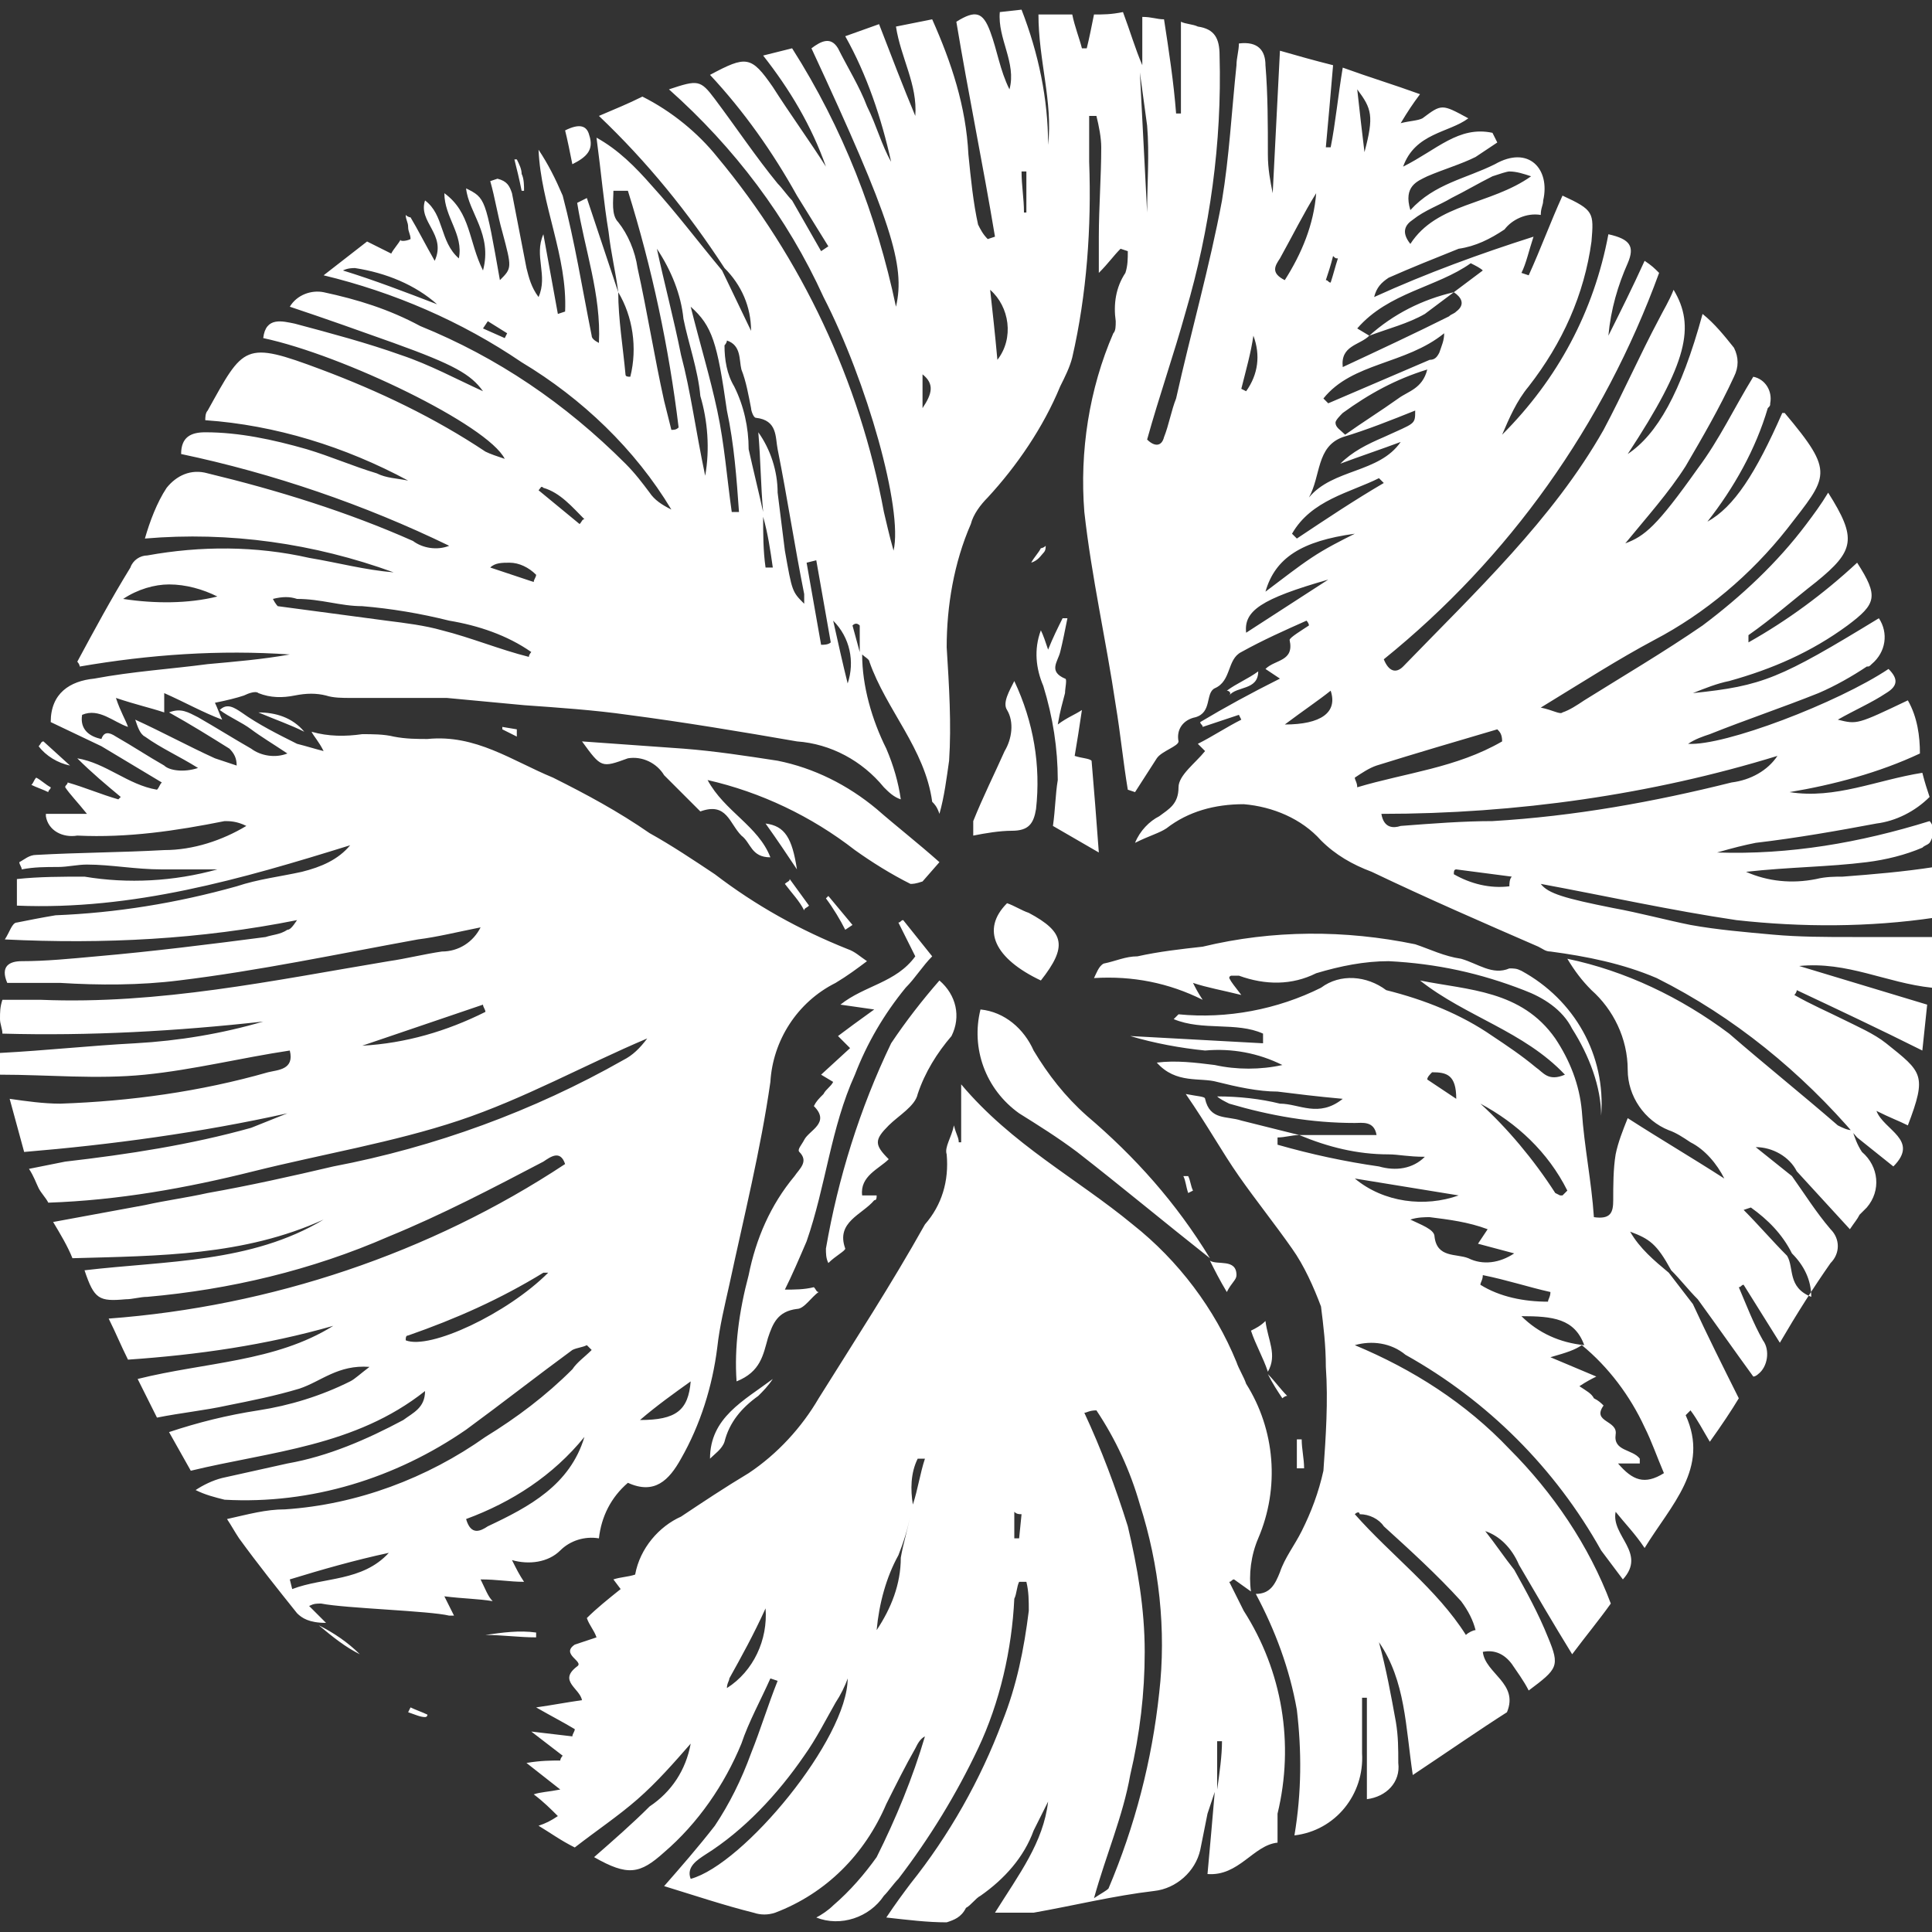 <svg xmlns="http://www.w3.org/2000/svg" xml:space="preserve" width="32" height="32" aria-hidden="true" class="ugb-custom-icon" style="enable-background:new 0 0 80 80" viewBox="0 0 80 80"><rect x="0" y="0" width="80" height="80" fill="#333333" stroke="none"/><path d="M39.2 79.6c-.8 0-1.6-.1-2.5-.2.4-.6.7-1 1-1.4 1.6-2 2.9-4.3 3.8-6.7.6-1.5.9-3 1.1-4.6 0-.4 0-.8-.1-1.2h-.3c-.1.2-.1.5-.2.7-.1 2.1-.6 4.3-1.5 6.2-.9 1.9-2 3.7-3.3 5.4-.2.2-.4.5-.6.7-.6.9-1.8 1.3-2.8.9.2-.1.5-.3.7-.5.7-.6 1.3-1.3 1.8-2 .8-1.6 1.5-3.3 2-5-.2.1-.3.3-.4.5-.4.7-.8 1.5-1.2 2.3-.9 2.1-2.5 3.7-4.6 4.5-.3.1-.6.1-.9 0-1.2-.3-2.4-.7-3.7-1.1.7-.8 1.4-1.6 2.1-2.5.6-.9 1.1-1.9 1.5-3 .4-1 .7-2 1.1-3l-.3-.1c-.4.9-.9 1.8-1.2 2.7-.7 1.7-1.8 3.3-3.2 4.5-1 .9-1.5 1-2.9.2.8-.7 1.6-1.4 2.3-2.1.9-.6 1.5-1.5 1.7-2.6-.7.8-1.4 1.6-2.2 2.3-.8.7-1.7 1.3-2.6 2-.6-.3-1-.6-1.5-.9.3-.1.5-.2.8-.4-.3-.3-.6-.6-1-.9.3-.1.6-.1 1.1-.2L21.8 73c.6-.1 1-.1 1.4-.1 0-.1.1-.2.1-.2l-1.3-1 1.7.2c0-.1.1-.2.1-.3-.5-.3-.9-.5-1.6-.9.7-.1 1.2-.2 1.9-.3-.1-.5-1-.8-.2-1.4.3-.2-.7-.5-.1-.9l.9-.3c-.1-.3-.3-.5-.4-.8.4-.4.9-.8 1.4-1.2l-.3-.4c.3-.1.6-.1.9-.2.2-1.1 1-2 1.9-2.4.9-.6 1.8-1.2 2.8-1.8 1.2-.8 2.2-1.9 2.9-3.1 1.5-2.4 3-4.7 4.4-7.2.7-.8 1-1.8.9-2.9-.1-.3.2-.7.3-1.2.1.4.2.5.2.7h.1v-2.4c2.1 2.5 4.8 3.9 7.1 5.8 1.9 1.5 3.4 3.5 4.3 5.7.1.3.3.6.4.9 1.2 1.9 1.4 4.3.5 6.4-.3.7-.4 1.5-.3 2.2l-.7-.5c-.1 0-.1.1-.2.1l.6 1.2c1.6 2.5 2.1 5.5 1.4 8.4v1.2c-1 .1-1.6 1.4-2.9 1.3.1-1.1.2-2.2.3-3.4l-.3.9-.3 1.5c-.2.9-1 1.6-1.9 1.7-1.7.2-3.3.6-5 .9h-1.6c1-1.6 2-2.9 2.2-4.6l-.6 1.2c-.4 1.1-1.2 2-2.2 2.7-.2.1-.4.4-.6.5-.2.4-.5.5-.8.6zm5.7-21.1c.7 1.5 1.3 3.1 1.8 4.7.4 1.7.7 3.4.7 5.2 0 1.7-.2 3.4-.6 5.1-.3 1.7-1 3.3-1.5 5.1.3-.2.5-.3.6-.4 1.1-2.6 1.8-5.3 2.1-8.1.3-2.6 0-5.3-.8-7.8-.4-1.4-1-2.7-1.8-3.9-.3 0-.4.1-.5.1zm-10.3 12c-.4.7-.8 1.5-1.3 2.2-1.1 1.6-2.5 3.1-4.1 4.1-.3.2-.8.5-.6 1 2.2-.6 6.5-5.8 6.5-8.3-.1.3-.3.7-.5 1zm15.8 3.6c.1-.7.2-1.4.2-2h-.2v2zm-20.2-4.6c0 .1-.1.2-.1.4 1.1-.7 1.7-2 1.6-3.3-.5 1.1-1 2-1.5 2.9zm7-5.1c-.5.9-.8 2-.9 3.1.6-.9 1-1.9 1-3 .1-.6.3-1.2.4-1.8-.1.6-.3 1.2-.5 1.7zm4.8-.7h.2l.1-1c-.1 0-.2 0-.3-.1v1.1zm-4.2-1.4c.2-.6.3-1.3.5-1.9H38c-.3.6-.3 1.3-.2 1.9zm15.9 8.5c-.3-1.7-.9-3.3-1.7-4.8.6 0 .8-.4 1-.9.2-.6.6-1.1.9-1.7.4-.8.7-1.6.9-2.5.1-1.4.2-2.9.1-4.3 0-.9-.1-1.7-.2-2.5-.3-.8-.7-1.7-1.2-2.4-.7-1-1.5-2-2.2-3-.7-1-1.3-2.1-2.2-3.4.5.1.8.1.8.2.2.9.9.7 1.5.9l2.4.6c-.3 0-.6.1-.9.1v.3c1.4.4 2.8.7 4.2.9.7.2 1.4.1 1.9-.4-.7 0-1.1-.1-1.5-.1-1.3 0-2.5-.3-3.7-.8H57c-.1-.6-.6-.5-.9-.5-1.8 0-3.5-.3-5.2-.8-.2-.1-.4-.2-.5-.3.9 0 1.8.1 2.6.3.8 0 1.6.6 2.6-.2-1.1-.1-1.9-.2-2.7-.3-.8 0-1.7-.2-2.5-.4-.7-.2-1.7.1-2.5-.8.8-.1 1.6 0 2.4.1.9.2 1.9.2 2.8 0-1-.5-2.1-.7-3.2-.6-1-.1-2.1-.3-3.1-.6 1.8.1 3.7.2 5.5.3v-.4c-1.1-.5-2.5-.1-3.7-.6l.2-.2c2 .2 4.1-.2 5.9-1.1.8-.6 1.9-.5 2.7.1 1.6.4 3.1 1 4.4 1.9.6.4 1.2.8 1.8 1.3.3.2.5.6 1.2.3-1.7-1.8-4.1-2.4-6-3.9 2 .4 4.2.4 5.6 2.4.6.9 1 1.9 1.1 3 .1 1.5.4 2.9.5 4.4.7.1.8-.2.8-.7 0-.6 0-1.3.1-1.9.1-.5.3-1 .5-1.5 1.4.9 2.6 1.6 4 2.5-.3-.6-.8-1.2-1.4-1.5-.3-.2-.6-.4-.9-.5-1-.4-1.7-1.4-1.7-2.5 0-1.3-.6-2.5-1.5-3.3-.4-.4-.7-.8-1-1.3 2.4.5 4.7 1.6 6.7 3.1 1.5 1.3 3 2.5 4.5 3.8.2.1.4.2.6.2.1.3.2.6.4.9.7.6.8 1.6.2 2.3l-.3.3c-.1.2-.2.3-.4.6l-2.2-2.4c-.3-.6-1-1-1.7-1l1.5 1.2c.5.7 1 1.5 1.6 2.2.4.4.4 1 0 1.4-.7 1-1.4 2.1-2.1 3.3l-1.5-2.4c-.1 0-.1.1-.2.1.3.7.6 1.5 1 2.2.3.4.2 1.1-.2 1.4 0 0-.1.1-.2.1-.8-1.1-1.5-2.1-2.3-3.2-.4-.4-.7-.8-1.1-1.2-.6-1.1-.9-1.3-1.7-1.6.4.7 1 1.2 1.6 1.7.3.4.7.9 1 1.3.6 1.3 1.2 2.5 1.9 3.9-.3.5-.7 1.1-1.2 1.8-.3-.5-.5-.9-.8-1.3l-.2.2c1 2.2-.6 3.7-1.7 5.5-.4-.6-.8-1-1.2-1.5-.2 1 1.3 1.7.3 2.8l-.9-1.2c-1.9-3.4-4.7-6.2-8.1-8.1-.6-.5-1.4-.6-2.1-.4 2.4 1 4.6 2.4 6.4 4.3 1.8 1.8 3.3 4 4.2 6.4-.5.7-1 1.3-1.6 2.1-.8-1.3-1.5-2.5-2.2-3.7-.3-.7-.8-1.2-1.4-1.4.4.5.8 1.1 1.2 1.6.5.9 1 1.8 1.4 2.8.5 1.2.4 1.3-.8 2.2-.2-.4-.5-.8-.7-1.1-.3-.4-.7-.6-1.2-.5.1.9 1.5 1.3 1 2.5-1.1.7-2.4 1.6-3.9 2.6-.3-2-.3-3.9-1.4-5.5.3 1.1.5 2.2.7 3.3.1.6.1 1.1.1 1.7.1.8-.5 1.4-1.3 1.5v-4.2h-.2v2.3c.1 1.7-1.1 3.2-2.8 3.4.3-1.8.3-3.5.1-5.2zm2.4-8.1c1.5 1.7 3.4 3.1 4.6 5 .1-.1.3-.2.4-.2-.1-.4-.3-.8-.6-1.2-1-1.1-2.1-2.1-3.2-3.1-.2-.3-.6-.5-1-.5 0-.1-.1-.1-.2 0zm8.1-6.5 1.9.8c-.2.1-.4.2-.7.4.3.2.5.3.6.5.2.1.3.2.4.3-.5.7.6.6.5 1.2-.1.7.7.6 1 1v.2H67c.6.7 1.1.9 1.9.4-.3-.7-.5-1.3-.8-1.9-.6-1.3-1.5-2.5-2.6-3.4-.3.2-.6.3-1.3.5zm1.4-.5c-.4-1.1-1.3-1.2-2.6-1.2.7.7 1.6 1.1 2.6 1.2zm-4.3-2.5c.8.5 1.8.7 2.8.7 0-.1.1-.2.1-.4-.9-.2-1.8-.5-2.8-.7 0 .2-.1.3-.1.4zm10.9-3.1c.6.6 1.2 1.3 1.8 1.9.3.5 0 1.3 1 1.7 0-.7-.3-1.3-.8-1.8-.4-.8-1-1.4-1.7-1.9l-.3.1zm-13.8.4c.4.2 1 .4 1 .7.1.9.9.7 1.4.9.6.3 1.3.2 1.9-.2l-1.5-.4.4-.6c-.8-.3-1.6-.4-2.4-.5-.2 0-.5 0-.8.1zm2-1-4.3-.7c1.2 1 2.9 1.2 4.3.7zm4-.1.2.1h.1l.2-.2c-.8-1.6-2.1-2.8-3.6-3.6 1.1 1 2.2 2.3 3.1 3.7zm-5.3-4.7 1.2.8c0-1-.4-1.1-1-1.1-.1.1-.2.2-.2.3zM16.9 70.9l.1-.2c.2.1.5.2.7.3 0 0 0 .1-.1.1-.2 0-.4-.1-.7-.2zm-3.7-3.6c.6.3 1.2.7 1.7 1.2-.6-.3-1.1-.7-1.7-1.2zm6.9.4c.7-.1 1.4-.2 2.1-.1v.2c-.7 0-1.4-.1-2.1-.1zm-6.9-.4zm-.9-.5c-.8-1-1.6-2-2.4-3.1-.2-.3-.3-.5-.5-.8.9-.2 1.6-.4 2.4-.4 3-.2 5.9-1.3 8.3-3 1.3-.8 2.5-1.7 3.6-2.8.2-.3.5-.5.8-.8l-.2-.2c-.2.1-.4.1-.6.2-1.5 1.1-2.9 2.2-4.4 3.3-2.9 2-6.4 3.1-10 2.9-.4-.1-.8-.2-1.2-.4.3-.2.7-.4 1.1-.5l2.7-.6c1.7-.3 3.3-1 4.8-1.8.4-.3.9-.5.9-1.2-2.9 2.3-6.4 2.5-9.7 3.3L7 59.3c1.2-.4 2.4-.7 3.7-.9 1.3-.2 2.6-.6 3.8-1.2.2-.1.4-.3.8-.6-1.3-.1-2 .6-2.9.9-1 .3-2 .5-3 .7-.9.2-1.9.3-2.9.5l-.8-1.6c2.8-.7 5.7-.7 8.1-2.2-2.8.8-5.6 1.2-8.5 1.4-.3-.6-.5-1.1-.8-1.7 6.7-.5 13.3-2.7 18.9-6.4-.2-.6-.6-.3-.9-.1-2.1 1.1-4.2 2.2-6.4 3.1-3.2 1.4-6.6 2.2-10 2.5-.3 0-.6.1-.9.1-1.1.1-1.3 0-1.7-1.2 3.4-.4 6.9-.3 9.9-2.1C10.1 52 6.6 52 3 52.1c-.2-.5-.5-1-.8-1.5l3.8-.7c.9-.2 1.7-.3 2.6-.5 1.7-.3 3.5-.7 5.2-1.1 4.2-.8 8.3-2.3 12-4.4.4-.2.7-.5 1-.9-2.6 1.1-5.1 2.5-7.8 3.4-2.7.9-5.7 1.4-8.5 2.1-2.8.7-5.6 1.2-8.5 1.3-.1-.2-.3-.4-.4-.6-.1-.2-.2-.5-.4-.8l1.5-.3c2.6-.3 5.2-.7 7.7-1.4l1.5-.6c-3.6.8-7.3 1.3-10.9 1.6l-.6-2.2c.7.1 1.4.2 2.1.2 2.9-.1 5.8-.5 8.6-1.3.4-.1 1.1-.1.9-.9-2 .3-4 .8-6 1s-4 0-6 0v-.9c1.9-.1 3.7-.3 5.6-.4 1.8-.1 3.6-.4 5.3-.9-3.6.4-7.2.6-10.8.5 0-.2-.1-.4-.1-.6 0-.3 0-.5.1-.8h1.6c4.9.2 9.6-.8 14.4-1.6.7-.1 1.5-.3 2.2-.4.7 0 1.3-.4 1.6-1-1 .2-1.8.4-2.6.5-3.3.6-6.6 1.3-9.9 1.7-1.6.2-3.3.2-4.9.1H.3c-.3-.7.1-.9.6-.9 1 0 2-.1 3.1-.2 2.3-.2 4.7-.5 7-.8.3-.1.6-.1.9-.3.1 0 .2-.1.4-.4-4 .8-8 1-12.1.8.2-.3.3-.7.5-.7.5-.1 1-.2 1.6-.3 2.5-.1 5-.5 7.5-1.2.9-.3 1.8-.4 2.7-.6.8-.2 1.5-.5 2-1.1-4.5 1.4-9 2.7-13.8 2.5v-1.1c.9-.1 1.9-.1 2.8-.1 1.8.3 3.7.2 5.5-.3H6.7c-1.1 0-2.1-.2-3.1-.2-.4 0-.8.1-1.2.1-.5 0-1 0-1.5.1 0-.1-.1-.2-.1-.3.2-.1.4-.3.7-.3 1.8-.1 3.5-.1 5.3-.2 1.2 0 2.4-.4 3.4-1-.4-.2-.7-.2-.9-.2-2 .4-4 .7-6.1.6-.6.1-1.2-.2-1.3-.8v-.1h1.7c-.4-.5-.7-.8-.9-1.1 0-.1.1-.1.1-.2.7.2 1.4.5 2.1.7L5 33c-.6-.5-1.2-1-1.8-1.6 1.2.2 2.1 1.1 3.3 1.3.1-.1.1-.2.2-.3l-2.5-1.5-2.1-1c0-1.2.8-1.7 1.8-1.8 1.6-.3 3.2-.4 4.7-.6 1.1-.1 2.3-.2 3.4-.4-2.9-.2-5.8 0-8.7.5 0-.1-.1-.2-.1-.2.7-1.3 1.4-2.6 2.2-3.9.1-.3.4-.5.7-.5 2.2-.4 4.5-.4 6.7.1 1.2.2 2.3.5 3.5.6C13 22.5 9.5 22 6 22.3c.2-.7.5-1.5.9-2.1.4-.5 1-.8 1.7-.6 2.9.7 5.8 1.6 8.5 2.8.4.3 1 .4 1.5.2-3.5-1.7-7.3-3-11.1-3.8 0-.7.4-.9 1-.9 1.4 0 2.8.3 4.2.7 1 .3 1.9.7 2.9 1 .4.2.8.2 1.3.3-2.6-1.4-5.5-2.3-8.4-2.5 0-.1 0-.3.1-.4 1.5-2.7 1.5-2.9 4.7-1.7 2.4.9 4.7 2 6.8 3.4.2.1.5.2.8.3-.7-1.4-6.7-4.3-10-5 .1-.9.8-.7 1.3-.6 1.5.4 3 .8 4.4 1.3 1.2.4 2.3 1 3.4 1.5-.5-.7-1.2-1.1-3.7-2-1.4-.5-2.8-1-4.3-1.5.3-.5.9-.7 1.4-.6 1.4.3 2.7.7 4 1.4 3.2 1.3 6 3.2 8.5 5.7.4.4.7.8 1 1.2.2.3.5.5.9.7-1.5-2.5-3.7-4.6-6.2-6.1-2.5-1.7-5.3-2.9-8.2-3.6l1.8-1.4 1 .5c.1-.2.3-.4.4-.6-.1.1.2.1.4 0 0-.2-.1-.3-.1-.5s-.1-.3-.1-.5c.1.1.2.1.2.1.3.5.6 1.1 1 1.8.5-1.1-.7-1.6-.4-2.5.8.6.6 1.7 1.4 2.4.2-1-.6-1.7-.6-2.7 1.1.8 1 2 1.6 3.2.4-1.5-.6-2.4-.7-3.4.8.4.8.4 1.4 3.8.5-.5.5-.5.1-2-.2-.7-.3-1.4-.5-2.1l.3-.1c.4.1.5.3.6.6.2 1 .4 2.1.6 3.1.1.4.2.8.5 1.2.4-.9-.2-1.7.2-2.6l.6 3.3.3-.1c.1-2.3-1-4.4-1.1-6.7.4.6.7 1.2 1 1.9.5 1.9.8 3.8 1.2 5.8 0 .1.1.2.3.3.1-2-.6-3.9-.9-5.8l.4-.2 1.3 3.9c-.1-.8-.3-1.6-.4-2.5-.2-1.2-.3-2.4-.5-3.9.9.5 1.6 1.2 2.3 2 1 1.1 1.9 2.3 2.9 3.5l1.2 2.5c0-1-.4-1.9-1.1-2.6-1.5-2.3-3.2-4.4-5.2-6.3.7-.3 1.2-.5 1.8-.8 1.2.6 2.3 1.5 3.1 2.5 3.5 4.2 5.9 9.3 6.9 14.7.1.4.2.9.4 1.6.4-1.7-1.1-7-2.9-10.5-1.5-3.3-3.7-6.2-6.4-8.6 1.2-.4 1.3-.4 1.9.4.9 1.2 1.7 2.4 2.6 3.5.2.2.4.5.6.7l1.2 2.1.3-.2L33 8.1c-1-1.8-2.2-3.5-3.6-5 1.5-.8 1.7-.8 2.6.5.7 1.1 1.5 2.2 2.2 3.3-.6-1.7-1.5-3.2-2.6-4.6l1.2-.3c2.1 3.3 3.5 6.9 4.3 10.7.4-1.7-.2-3.6-3.5-10.7.4-.3.8-.5 1.1 0 .4.8.9 1.6 1.2 2.4.4.8.6 1.6 1 2.3-.4-1.8-1-3.6-1.9-5.2l1.4-.5c.5 1.3 1 2.6 1.5 3.8.1-1.3-.6-2.4-.8-3.7l1.5-.3c.8 1.8 1.4 3.6 1.5 5.6.1 1 .2 2 .4 2.9.1.2.2.4.4.6l.3-.1c-.5-3-1.1-5.9-1.6-8.9.8-.5 1.1-.4 1.4.4.3.8.4 1.6.8 2.4.3-1.1-.5-2.1-.4-3.2l.9-.1c.7 1.8 1.1 3.7 1.1 5.6.2-1.8-.4-3.5-.4-5.4h1.4c.1.5.3 1 .4 1.4h.2c.1-.4.2-.9.3-1.4.4 0 .7 0 1.2-.1.3.8.5 1.5.8 2.2v-2c.4 0 .6.1.9.1.2 1.3.4 2.6.5 3.9h.2V.9c.2.1.5.1.7.2.7.1.9.5.9 1.2.1 3.6-.4 7.2-1.4 10.6-.5 1.8-1.1 3.5-1.6 5.3.3.3.6.3.7-.1.2-.5.3-1.1.5-1.6.6-2.7 1.4-5.5 1.9-8.2.3-1.8.4-3.7.6-5.6 0-.3.1-.6.1-.9.8-.1 1.1.3 1.1.9.1 1.2.1 2.5.1 3.7 0 .6.1 1.1.2 1.6.1-2 .2-3.9.3-5.9.7.2 1.4.4 2.2.6-.1 1.2-.2 2.3-.3 3.4h.2c.2-1 .3-2.1.5-3.3 1.1.4 2.1.7 3.2 1.1-.3.4-.5.7-.8 1.2.4-.1.7-.1.9-.2.8-.6.8-.6 1.9 0-.8.6-2.2.6-2.7 2 1.4-.7 2.3-1.7 3.7-1.4l.2.4-.9.6c-.6.3-1.3.5-2 .8-.4.2-1 .4-.7 1.4 1-1.1 2.3-1.3 3.5-1.9 1.4-.8 2.3.2 2 1.5 0 .2-.1.3-.1.6-.6-.1-1.2.2-1.5.6-.6.4-1.2.7-1.9.8-1 .4-2 .8-2.9 1.2-.3.2-.5.4-.6.8 2.2-1 4.4-1.8 6.6-2.5-.2.6-.3 1.1-.5 1.5l.3.1c.5-1.1.9-2.2 1.4-3.3 1.3.6 1.3.7 1.2 1.9-.3 2.2-1.2 4.2-2.6 6-.5.6-.8 1.3-1.1 2 2.3-2.3 3.8-5.1 4.4-8.3.9.2 1.1.5.8 1.2-.4.9-.7 1.9-.8 3 .5-1 1-2 1.5-3.1.3.2.4.3.6.5-2.3 6.3-6.2 11.8-11.4 16 .2.5.5.6.8.3 3-3.1 6.2-6.1 8.3-9.8.8-1.5 1.5-3.1 2.3-4.6.2-.4.4-.7.6-1.2.9 1.5.6 3-1.9 6.8 1.2-.8 2.2-2.5 3.1-5.8.5.4.9.9 1.3 1.4.2.4.2.8 0 1.2-.6 1.3-1.3 2.5-2 3.7-.7 1.1-1.6 2.1-2.5 3.2.8-.3 1.3-.7 3-3.1.9-1.2 1.5-2.5 2.3-3.8.5.1.8.6.7 1.1 0 .1 0 .1-.1.2-.5 1.7-1.4 3.3-2.5 4.7 1.1-.6 2-2 3.1-4.5h.1c2.1 2.5 1.8 2.6.1 4.8-1.5 1.9-3.4 3.5-5.5 4.6-1.5.8-2.9 1.7-4.7 2.8.5.1.8.3.9.2.3-.1.6-.3.9-.5 1.6-1 3.3-2 4.9-3.1 1.6-1.2 3.1-2.6 4.3-4.2.3-.4.6-.8.9-1.3 1.2 1.9 1.1 2.4-.5 3.7-.9.7-1.8 1.5-2.8 2.2v.3c1.6-.9 3.1-2 4.5-3.3.9 1.4.8 1.7-.4 2.6-1.5 1.1-3.1 1.8-4.9 2.3-.5.1-1 .3-1.5.5 2.9-.3 3.6-.6 7.7-3.1.4.6.3 1.4-.3 1.9-.1.1-.1.1-.2.1-.6.4-1.3.8-2 1.1-1.5.6-3 1.1-4.5 1.7-.3.1-.6.2-.9.4 1.5.1 6.2-1.7 8.3-3.1.4.4.4.7-.1 1-.6.4-1.3.7-2 1.1.8.2.8.2 2.9-.8.4.7.5 1.5.5 2.2-1.7.8-3.6 1.3-5.4 1.6 1.9.3 3.6-.5 5.5-.8.1.4.2.7.3 1-.6.6-1.4 1-2.2 1.1-1.6.3-3.3.6-5 .8-.5.1-.9.2-1.6.4 3 .1 5.9-.4 8.8-1.3.2.2.2.6 0 .9-.1.1-.2.1-.3.2-.7.3-1.5.5-2.3.6-1.6.2-3.2.2-5 .4.9.4 1.9.5 2.9.3.4-.1.8-.1 1.1-.1 1.3-.1 2.5-.2 3.8-.4V38c-2.7.4-5.5.4-8.2.1-2.7-.4-5.4-1-8.1-1.5.3.4 1 .6 3 1 1.1.2 2.2.5 3.2.7 1.1.2 2.3.3 3.4.4 1.1.1 2.2.1 3.3.1h3.4c0 .7-.1 1.4-.1 2.1-1.9-.2-3.5-1.1-5.5-.9l5.3 1.6-.2 1.9c-1.8-.9-3.5-1.7-5.2-2.5 0 .1-.1.2-.1.2.7.4 1.4.7 2 1 .6.3 1.3.6 1.8 1 1.5 1.2 1.7 1.3.9 3.4-.4-.2-.7-.3-1.3-.6.3.8 1.8 1.2.7 2.3l-1.5-1.2c-2.3-2.7-5.1-5-8.3-6.6-1.4-.6-2.9-.9-4.4-1.1-.2 0-.3-.1-.5-.2-2.3-1-4.6-2-6.9-3.1-.8-.3-1.5-.7-2.1-1.3-.8-.9-2-1.4-3.2-1.5-1.2 0-2.3.3-3.2 1-.3.2-.7.3-1.3.6.2-.5.6-.9 1-1.1.4-.3.8-.5.8-1.2 0-.5.7-1 1.1-1.5l-.3-.3c.6-.3 1.2-.7 1.8-1l-.1-.2-1.5.5c0-.1-.1-.1-.1-.2 1-.6 2.1-1.2 3.3-1.8l-.6-.4c.4-.4 1.2-.3 1-1.2 0-.1.5-.4.8-.6 0-.1-.1-.2-.1-.2-.9.4-1.8.8-2.7 1.3-.6.3-.4 1.2-1.1 1.5-.4.2-.1 1-.8 1.2-.5.1-.8.5-.7 1 0 .2-.7.4-.9.7l-.9 1.4-.3-.1c-.2-1.2-.3-2.3-.5-3.5-.4-2.7-1-5.3-1.3-8-.2-2.5.2-5.1 1.2-7.4.1-.1.1-.3.1-.5-.1-.7 0-1.4.4-2 .1-.3.1-.6.1-.9l-.3-.1c-.3.3-.5.6-.9 1V9.8c0-1.2.1-2.5.1-3.7 0-.4-.1-.9-.2-1.3h-.3v1.9c.1 2.7-.1 5.5-.7 8.1-.1.4-.3.8-.5 1.2-.7 1.7-1.8 3.3-3 4.6-.3.3-.6.7-.7 1.1-.7 1.6-1 3.4-1 5.1.1 1.6.2 3.2.1 4.7-.1.7-.2 1.5-.4 2.2-.1-.3-.2-.4-.3-.5-.3-2.2-1.9-3.8-2.6-5.8 0-.1-.2-.2-.3-.3 0 1.3.4 2.7 1 3.9.3.7.5 1.4.6 2.1-.3-.1-.5-.3-.7-.5-.9-1.1-2.2-1.8-3.6-1.9-2.3-.4-4.7-.8-7-1.1-1.4-.2-2.9-.3-4.3-.4-1.1-.1-2.1-.2-3.2-.3h-4c-.3 0-.7 0-1-.1-.4-.1-.8-.1-1.3 0s-1 .1-1.5-.1c-.1-.1-.4 0-.6.1-.3.1-.7.2-1.2.3.1.2.2.5.3.7-.8-.3-1.5-.7-2.4-1.1v.8c-.6-.2-1.1-.3-2-.6.2.6.4.9.5 1.2-.6-.2-1.2-.8-1.9-.5-.1.6.3.9.8 1 .1-.3.3-.3.6-.1.7.4 1.3.8 2 1.2.2.2.8.3 1.4.1-.8-.5-1.5-.8-2.2-1.3-.2-.1-.3-.4-.4-.7 1.1.5 2.2 1.1 3.3 1.6l.9.3c0-.3-.1-.5-.3-.7-.8-.5-1.6-1-2.5-1.5.5-.2.8 0 1.2.2.7.4 1.5.9 2.2 1.3.4.3 1 .4 1.5.2-.6-.4-1.1-.7-1.5-1-.4-.3-.9-.5-1.3-.8.3-.3.6-.1.9.1.7.5 1.5.9 2.3 1.3.4.1.7.2 1.1.3-.2-.4-.4-.6-.5-.8.7.2 1.4.2 2.1.1.4 0 .9 0 1.3.1.5.1 1 .1 1.4.1 2-.2 3.5.9 5.2 1.6 1.4.7 2.7 1.4 4 2.3.9.5 1.8 1.1 2.7 1.7 1.7 1.3 3.5 2.3 5.5 3.1.3.1.5.3.8.5-.4.3-.8.6-1.3.9-1.6.8-2.6 2.4-2.7 4.1-.4 2.8-1.1 5.6-1.7 8.4-.2.9-.4 1.7-.5 2.6-.2 1.6-.7 3.2-1.5 4.6-.5.9-1.1 1.5-2.2 1-.7.6-1.1 1.4-1.2 2.3-.6-.1-1.2.1-1.6.5-.5.5-1.3.6-2 .4.2.4.3.6.5.9-.6 0-1.1-.1-1.8-.1.2.4.3.7.5.9-.6-.1-1.2-.1-2-.2l.4.8h-.2c-.8-.2-4.3-.3-5.3-.5-.2 0-.3 0-.5.1l.7.7c-.7 0-1-.2-1.2-.4zm-.3-1.4.1.4c1.3-.5 2.9-.3 4-1.5-1.4.3-2.8.7-4.1 1.1zm7.3-2.5c.2.7.6.5.9.3 1.7-.8 3.4-1.7 4-3.7-1.3 1.6-3 2.7-4.9 3.4zm7.2-4.1c1.5 0 2-.4 2.1-1.6-.7.5-1.4 1-2.1 1.6zm-4-6.1c-1.8 1.1-3.6 1.9-5.6 2.6-.1 0-.1.1-.1.2 1 .4 4.2-1.1 5.9-2.8h-.2c.1 0 .1 0 0 0zM15 43.3c1.8-.1 3.5-.6 5.1-1.4 0-.1-.1-.2-.1-.3l-5 1.7zm45.2-7.1c.7.4 1.5.6 2.3.5 0-.1 0-.3.1-.4-.8-.1-1.5-.2-2.3-.3-.1 0-.1.1-.1.2zm-3-2.5c.1.6.5.6.8.5 1.3-.1 2.6-.2 3.8-.2 3.4-.2 6.7-.8 9.9-1.6.8-.1 1.5-.5 1.9-1.1-5.2 1.6-10.8 2.4-16.4 2.4zm4.8-3.5c-1.7.5-3.4 1-5 1.5-.3.1-.6.3-.9.5 0 .1.1.2.1.4 2-.6 4.1-.8 6-1.9 0-.3-.1-.4-.2-.5zm-8.8-.2c1.5 0 2.2-.5 1.9-1.4-.5.4-1.1.8-1.9 1.4zm-18.1-1.7c.3-.9.1-1.9-.6-2.6.2.9.4 1.8.6 2.6zm-23.8-3.5c.1.2.2.3.2.3l4.5.6c.8.1 1.6.2 2.3.4 1.2.3 2.4.8 3.6 1.1 0-.1.1-.2.1-.2-1-.7-2.2-1.1-3.4-1.3-1.2-.3-2.4-.5-3.6-.6-.9 0-1.7-.3-2.7-.3-.3-.1-.6-.1-1 0zm24 1.1.3 1.1v-1.1c-.1-.1-.2-.1-.3 0zm-1.9-2.6c.2 1.1.4 2.3.6 3.4.1 0 .3 0 .4-.1-.2-1.1-.4-2.3-.6-3.4l-.4.1zm18.2 2.9L55 24c-2.8.8-3.5 1.3-3.4 2.2zm-19.4-5.8.3 2.4c.3 1.7.3 1.7.8 2.2v-.4c-.4-2-.7-4-1.1-6-.1-.5 0-1.2-.9-1.3-.1 0-.2-.3-.2-.4-.1-.5-.2-1.1-.4-1.6-.1-.4 0-1-.6-1.2 0 .1-.1.2-.1.2 0 .6.1 1.2.4 1.7.4.8.6 1.7.6 2.6.2.9.4 1.7.6 2.6-.1-1.1-.1-2.1-.2-3.3.5.7.8 1.6.8 2.5zM5.1 24.8c1.3.2 2.7.2 3.9-.1-.6-.3-1.3-.5-2-.5-.6 0-1.3.2-1.9.6zm47.3-.3c.8-.6 1.3-1 1.9-1.4.6-.4 1.2-.7 1.8-1-2.2.3-3.3 1-3.7 2.4zm-32.1-1 1.8.6c0-.1.1-.2.1-.3-.3-.3-.7-.5-1.1-.5-.3 0-.6 0-.8.2zm11.4 0h.3c-.1-.7-.2-1.4-.4-2.1 0 .7 0 1.4.1 2.1zm21.8-1.4.2.2c1.2-.8 2.4-1.6 3.6-2.3l-.2-.2c-1.2.6-2.8.9-3.6 2.3zm-31.2-1.8 1.7 1.4c.1-.1.1-.2.2-.2-.5-.5-1-1.1-1.7-1.3-.1-.1-.1 0-.2.1zm7.4-3.3c.3 1.4.4 2.8.6 4.2h.3c-.1-1.4-.2-2.8-.5-4.2-.4-2.8-.6-3.5-1.5-4.3.4 1.6.8 2.9 1.1 4.3zm24.5 3.6c1-1.2 2.9-1 3.8-2.3-.8.3-1.7.6-2.5.9.5-.5 1.1-.8 1.8-1.1 1.3-.6 1.3-.5 1.3-1.1-1 .4-2 .8-3 1.1-1.1.4-.9 1.6-1.4 2.5zm-26-5.9c.4 1.5.6 3.1 1 5 .2-1.1.1-2.3-.2-3.3-.1-1.1-.5-2.2-.7-3.2-.1-1-.5-2-1.1-2.9.3 1.4.7 2.9 1 4.4zm27.4 2.4c-.1.1-.3.3-.3.4 0 .2.2.3.4.5.7-.5 1.5-1 2.2-1.5.4-.3 1-.4 1.2-1.2-1.3.4-2.4 1-3.5 1.8zM25.4 7.9c0 .4-.1 1 .2 1.3.4.5.7 1.2.8 1.9.4 1.8.7 3.7 1.1 5.5l.3 1.2c.1 0 .2 0 .3-.1-.4-3.3-1.1-6.6-2.1-9.8h-.6zm12.8 9c.4-.6.5-1 0-1.4v1.4zm16.6-.4.2.2 4.2-1.8c.2 0 .3-.1.4-.3.1-.3.2-.5.2-.8-1.6 1.3-3.8 1.2-5 2.7zm-3.4-.4.2.1c.5-.7.6-1.5.3-2.3-.1.7-.3 1.4-.5 2.2zm-25.5-.6c0 .1.1.1.2.1.3-1.2.1-2.5-.5-3.5 0 1.1.2 2.3.3 3.4zm29.7-.3c1.5-.7 3-1.4 4.4-2.1.1-.1.2-.1.3-.2.4-.3.2-.6-.1-.8L59 13c-.7.4-1.5.6-2.3.9-.4.4-1.2.4-1.1 1.3zm-14.3-.3c.7-.9.5-2.2-.3-2.9.1.9.2 1.8.3 2.9zM20 13.6l.9.4.1-.2-.8-.5-.2.3zm40.9-2.7c-1.4 1-3.4 1.2-4.7 2.7l.5.3c1-.9 2.2-1.5 3.5-1.8l1.2-.9c-.1-.1-.3-.2-.5-.3.1 0 .1 0 0 0zm-46.7.3c1.3.4 2.6.9 3.9 1.4-.9-.8-2.1-1.3-3.4-1.5-.1 0-.3 0-.5.1zm40.7.4c.1 0 .1.1.2.1.1-.3.2-.7.3-1-.1 0-.1 0-.2-.1-.1.4-.2.7-.3 1zm-1.9-.9c-.2.3-.4.6.2.9.7-1.1 1.2-2.3 1.3-3.6-.5.8-1 1.8-1.5 2.7zm8.8-3.4c-.6.3-1.1.6-1.7.9-.5.3-1.1.5-1.6.9-.3.2-.5.5-.1 1 1.1-1.7 3.3-1.6 5-2.8-.3-.1-.6-.2-.9-.2-.1 0-.4.1-.7.2zM47.5 8.8c0-1.2.1-2.4 0-3.6-.1-.7-.2-1.5-.3-2.2.1 1.9.2 3.9.3 5.8zm-5.2-1.7c0 .6.1 1.1.1 1.7h.1V7.1h-.2zm14.2-.8c.4-1.5.3-1.8-.3-2.6.1.9.2 1.8.3 2.6zM51.9 66s.1 0 0 0zm0 0zm1.8-6.4h.2c0 .4.1.8.1 1.2h-.3v-1.2zM32 57.1c-.2.3-.4.5-.6.7-.7.5-1.2 1.1-1.4 1.9-.1.3-.4.5-.6.7 0-1.7 1.4-2.4 2.6-3.3zm20.5-.2c.3.3.5.6.8.9-.1 0-.2.1-.2.1-.2-.3-.4-.6-.6-1zM31 52.8c.3-1.5.9-2.9 1.9-4.1.2-.3.6-.6.2-1-.1-.1.1-.3.2-.5.2-.4 1.1-.7.4-1.4.1-.2.2-.3.4-.5.1-.2.3-.3.4-.5l-.5-.3 1.2-1.1-.5-.5c.4-.3.8-.6 1.5-1.1l-1.4-.2c1-.8 2.3-.9 3.1-2l-.7-1.4c.1 0 .1-.1.2-.1l1.2 1.5c-.4.4-.7.9-1.1 1.3-.9 1.1-1.6 2.3-2.1 3.6-1 2.2-1.2 4.6-2 6.9-.3.7-.6 1.4-.9 2 .4 0 .8 0 1.2-.1.1.1.1.2.2.2-.3.2-.6.7-.9.7-.8.1-1 .6-1.2 1.2-.2.7-.3 1.4-1.3 1.8-.1-1.4.1-2.9.5-4.4zm21.4 4c.1 0 .1.1.1.1s0-.1-.1-.1zm.1 0zm-.7-1.7c.2-.1.4-.2.6-.4.1.8.5 1.4.1 2.1-.2-.6-.5-1.1-.7-1.7zm-1.7-2.9c.3.2 1.1-.1 1.1.6 0 .2-.2.3-.4.7-.3-.5-.5-.9-.7-1.3zm-15.9-.5c.5-2.9 1.4-5.8 2.7-8.5.6-.9 1.3-1.8 2-2.6.7.6.9 1.5.5 2.3-.6.7-1.1 1.5-1.4 2.4-.1.5-.8.9-1.2 1.3-.6.6-.6.8 0 1.4-.4.4-1.2.7-1.1 1.5h.6c0 .1 0 .2-.1.2-.5.6-1.6.9-1.2 2 0 .1-.4.3-.7.6-.1-.2-.1-.4-.1-.6zm15.9.4s0 .1 0 0c0 .1 0 .1 0 0zm-.1 0s.1 0 0 0c.1 0 0 0 0 0zm-5.4-4.4c-.8-.6-1.6-1.1-2.4-1.6-1.4-1-2-2.7-1.6-4.3 1 .1 1.8.8 2.2 1.7.6 1 1.3 1.9 2.2 2.7 2 1.7 3.7 3.6 5.1 5.9-1.9-1.5-3.7-3-5.5-4.4zm4.4 1h.2c.1.2.1.4.2.6l-.2.1c-.1-.3-.1-.5-.2-.7zm27.7-1.6zm0 0zm-11.6-4.5c-.4-.8-1.2-1.3-2-1.6-1.8-.7-3.6-1.1-5.6-1.2-1 0-2 .2-3 .5-1 .5-2.1.5-3.2.1H51s-.1 0-.1.1c.1.2.2.3.5.7-.8-.2-1.4-.3-2-.5.1.2.2.4.4.7-1.4-.7-2.9-1-4.5-.9.1-.2.2-.5.4-.6.5-.1.9-.3 1.4-.3.9-.2 1.8-.3 2.7-.4 2.9-.7 5.9-.7 8.8-.1.6.2 1.2.5 1.9.6.7.2 1.3.7 2 .4.2 0 .3 0 .5.1 2.2 1.2 3.5 3.5 3.3 6 0-1.2-.5-2.5-1.2-3.6zm-23.4-5.2c.3.1.6.3.9.4 1.5.8 1.6 1.4.5 2.8-1.9-.9-2.5-2.1-1.4-3.2zm-7.5-.2.1-.1 1 1.2-.3.2c-.2-.4-.5-.9-.8-1.3zm-1.7-.6c.1-.1.2-.1.2-.2l.8 1.1c-.1.1-.2.1-.2.2-.2-.4-.5-.7-.8-1.1zm5.2 0c-.8-.4-1.6-.9-2.3-1.4-1.8-1.4-3.9-2.4-6.1-2.9.7 1.3 2.1 1.9 2.6 3.2-.8 0-.8-.6-1.2-.9-.5-.5-.6-1.4-1.7-1l-1.5-1.5c-.3-.5-.9-.8-1.5-.7-1.1.4-1.1.4-1.9-.7l4.2.3c1.3.1 2.6.3 3.9.5 1.5.3 2.9 1 4.1 2 .8.7 1.7 1.4 2.6 2.2l-.7.8c-.3.1-.4.1-.5.1.1 0 .1 0 0 0zm-6-2.5c.8.1 1.1.6 1.3 1.9-.4-.6-.8-1.2-1.3-1.9zm11.9.1c.1-.7.1-1.3.2-1.9 0-1.3-.2-2.6-.6-3.9-.3-.7-.4-1.5-.1-2.3.1.2.2.5.3.8.2-.5.4-.9.6-1.3h.2c-.1.5-.2 1-.3 1.4-.1.4-.5.8.2 1.1.1 0 0 .4 0 .6-.1.4-.2.7-.3 1.3.4-.3.7-.4 1-.6-.1.7-.2 1.3-.3 1.9.3.1.6.1.7.2.1 1.2.2 2.4.3 3.8l-1.9-1.1zm-3.3-.2c.4-1 .9-2 1.3-2.9.3-.5.4-1.2.1-1.7-.2-.3.1-.8.3-1.2.8 1.7 1.1 3.5.9 5.3-.1.6-.3.9-1 .9-.5 0-1.1.1-1.6.2V34zm-39-1.5c.1-.1.1-.2.2-.3.2.1.4.3.6.4 0 .1-.1.1-.1.2-.2-.1-.5-.2-.7-.3zm.3-1.6c.1-.1.1-.2.2-.2l1.1 1c-.5-.1-1-.4-1.3-.8zm19.2-.7v-.1l.6.1v.3l-.6-.3zm-8.1.1s.1 0 0 0c.1.1 0 0 0 0zm-2-.8c.7 0 1.4.2 1.9.8-.6-.3-1.2-.5-1.9-.8zm-1.7.1zm0-.1zm41.8-.9c.4-.3.9-.5 1.3-.8 0 .8-.9.6-1.2 1 .1-.1 0-.2-.1-.2zm1.4-.9zm-9.5-4.4c.1-.2.3-.4.4-.6 0 0 .1 0 .2-.1 0 .1 0 .2-.1.3-.1.1-.2.3-.5.4.1.1 0 0 0 0zM21.3 6.6h.1c.1.2.2.4.2.6.1.2.1.5.1.7h-.1c-.1-.5-.2-.9-.3-1.3zm2.1-1.2c.6-.3.9-.2 1 .2.2.6-.1.9-.7 1.2-.1-.5-.2-1-.3-1.4z" style="fill:#fff"/></svg>